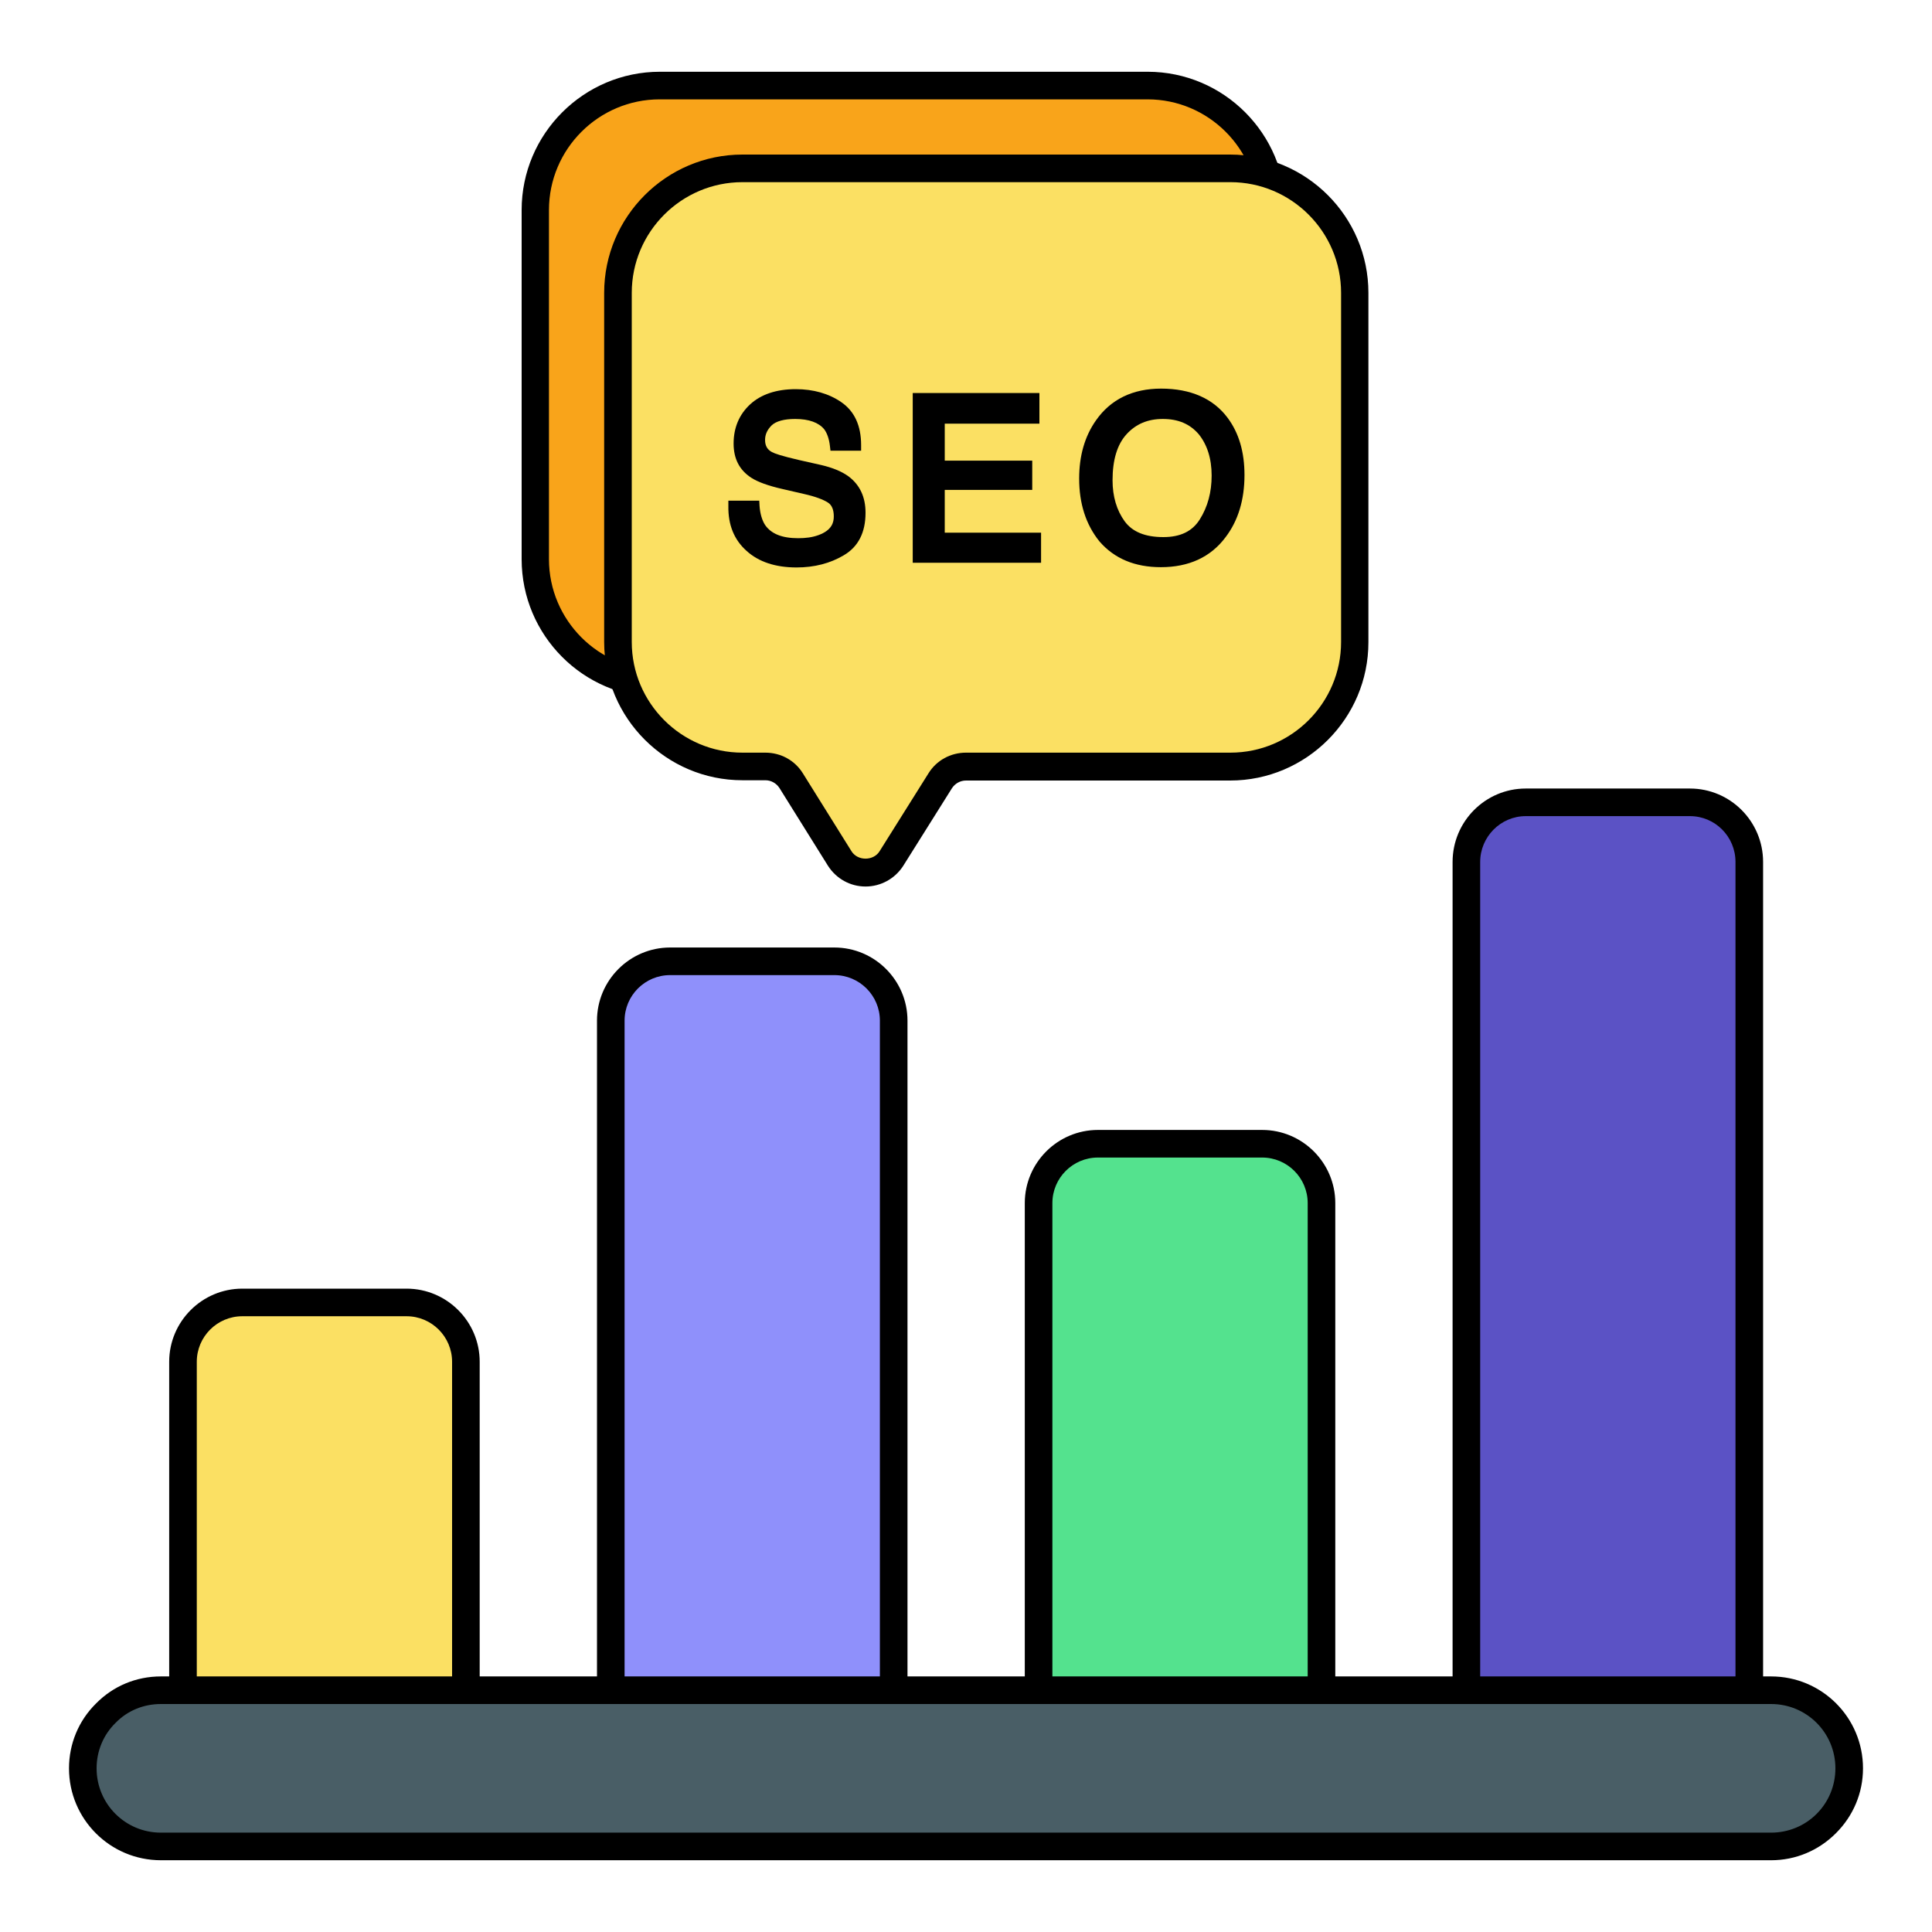 <svg xmlns="http://www.w3.org/2000/svg" xml:space="preserve" id="seo-chart" x="0" y="0" enable-background="new 0 0 70 70" version="1.1" viewBox="0 0 70 70">
  <path fill="#8f90fb" d="M32.38,36.98v25.14H22.13V36.98c0-1.19,0.96-2.15,2.15-2.15h5.95C31.41,34.82,32.38,35.78,32.38,36.98z"></path>
  <path d="M32.38,62.61H22.13c-0.28,0-0.5-0.22-0.5-0.5V36.98c0-1.46,1.19-2.65,2.65-2.65h5.95c1.46,0,2.65,1.19,2.65,2.65v25.14
				C32.88,62.39,32.66,62.61,32.38,62.61z M22.63,61.61h9.25V36.98c0-0.91-0.74-1.65-1.65-1.65h-5.95c-0.91,0-1.65,0.74-1.65,1.65
				V61.61z"></path>
  <path fill="#5b52c5" d="M63.38,31.23v30.89H53.13V31.23c0-1.19,0.96-2.16,2.15-2.16h5.95C62.41,29.06,63.38,30.03,63.38,31.23z"></path>
  <path d="M63.38,62.61H53.13c-0.28,0-0.5-0.22-0.5-0.5V31.23c0-1.47,1.19-2.66,2.65-2.66h5.95c1.46,0,2.65,1.19,2.65,2.66v30.89
				C63.88,62.39,63.66,62.61,63.38,62.61z M53.63,61.61h9.25V31.23c0-0.92-0.74-1.66-1.65-1.66h-5.95c-0.91,0-1.65,0.75-1.65,1.66
				V61.61z"></path>
  <g>
    <path fill="#54e28e" d="M47.88,43.59v18.52H37.63V43.59c0-1.19,0.96-2.15,2.15-2.15h5.95C46.91,41.44,47.88,42.4,47.88,43.59z"></path>
    <path d="M47.88,62.61H37.63c-0.28,0-0.5-0.22-0.5-0.5V43.59c0-1.46,1.19-2.65,2.65-2.65h5.95c1.46,0,2.65,1.19,2.65,2.65v18.52
				C48.38,62.39,48.16,62.61,47.88,62.61z M38.13,61.61h9.25V43.59c0-0.91-0.74-1.65-1.65-1.65h-5.95c-0.91,0-1.65,0.74-1.65,1.65
				V61.61z"></path>
  </g>
  <g>
    <path fill="#fbe063" d="M16.88,49.34v12.77H6.63V49.34c0-1.19,0.96-2.15,2.15-2.15h5.95C15.91,47.19,16.88,48.15,16.88,49.34z"></path>
    <path d="M16.88,62.61H6.63c-0.28,0-0.5-0.22-0.5-0.5V49.34c0-1.46,1.19-2.65,2.65-2.65h5.95c1.46,0,2.65,1.19,2.65,2.65v12.77
				C17.38,62.39,17.16,62.61,16.88,62.61z M7.13,61.61h9.25V49.34c0-0.91-0.74-1.65-1.65-1.65H8.78c-0.91,0-1.65,0.74-1.65,1.65
				V61.61z"></path>
  </g>
  <g>
    <path fill="#495e66" d="M67,64.07c0,0.78-0.32,1.49-0.83,2s-1.22,0.83-2,0.83H5.83C4.27,66.9,3,65.63,3,64.07
			c0-0.78,0.32-1.49,0.83-2c0.51-0.52,1.22-0.83,2-0.83h58.34C65.73,61.24,67,62.5,67,64.07z"></path>
    <path d="M64.17,67.4H5.83c-1.84,0-3.33-1.49-3.33-3.33c0-0.89,0.35-1.73,0.98-2.35c0.62-0.63,1.45-0.98,2.35-0.98h58.34
			c1.84,0,3.33,1.49,3.33,3.33c0,0.89-0.35,1.72-0.98,2.35S65.06,67.4,64.17,67.4z M5.83,61.74c-0.63,0-1.21,0.24-1.64,0.68
			c-0.45,0.44-0.69,1.03-0.69,1.65c0,1.29,1.04,2.33,2.33,2.33h58.34c0.62,0,1.21-0.24,1.65-0.68s0.68-1.03,0.68-1.65
			c0-1.29-1.04-2.33-2.33-2.33H5.83z"></path>
  </g>
  <g>
    <path fill="#f9a41a" d="M23.9,24.77h0.83c0.38,0,0.73,0.19,0.94,0.52l0.18,0.29h5.03l0.19-0.29c0.2-0.32,0.56-0.52,0.94-0.52h9.58
					c2.49,0,4.51-2.02,4.51-4.51V7.61c0-2.49-2.02-4.51-4.51-4.51H23.9c-2.5,0-4.51,2.02-4.51,4.51v12.65
					C19.39,22.75,21.41,24.77,23.9,24.77z"></path>
    <path d="M30.88,26.08h-5.03c-0.17,0-0.33-0.09-0.42-0.24l-0.18-0.29c-0.11-0.18-0.3-0.28-0.51-0.28H23.9c-2.76,0-5-2.25-5-5.01
					V7.61c0-2.76,2.25-5.01,5.01-5.01h17.67c2.76,0,5,2.25,5,5v12.66c0,2.76-2.25,5.01-5,5.01H32c-0.21,0-0.4,0.1-0.51,0.28
					l-0.19,0.3C31.21,25.99,31.05,26.08,30.88,26.08z M26.12,25.08h4.48l0.04-0.06c0.29-0.47,0.8-0.75,1.36-0.75h9.58
					c2.21,0,4-1.8,4-4.01V7.6c0-2.21-1.8-4-4-4H23.9c-2.21,0-4.01,1.8-4.01,4.01v12.65c0,2.21,1.8,4.01,4,4.01h0.83
					c0.56,0,1.07,0.28,1.36,0.75L26.12,25.08z"></path>
    <path fill="#fbe063" d="M49.08,10.61v12.66c0,2.49-2.02,4.51-4.51,4.51H35c-0.38,0-0.73,0.19-0.94,0.52l-1.77,2.82
					c-0.43,0.69-1.44,0.69-1.87,0l-1.76-2.82c-0.2-0.32-0.56-0.52-0.94-0.52H26.9c-2.49,0-4.51-2.02-4.51-4.51V10.61
					c0-2.5,2.02-4.51,4.51-4.51h17.67C47.07,6.1,49.08,8.12,49.08,10.61z"></path>
    <path d="M31.36,32.12c-0.55,0-1.06-0.28-1.36-0.75l-1.76-2.82c-0.11-0.17-0.3-0.28-0.51-0.28H26.9c-2.76,0-5.01-2.25-5.01-5.01
					V10.61c0-2.76,2.25-5.01,5.01-5.01h17.67c2.76,0,5.01,2.25,5.01,5.01v12.66c0,2.76-2.25,5.01-5.01,5.01H35
					c-0.21,0-0.4,0.11-0.51,0.28l-1.77,2.82C32.42,31.84,31.91,32.12,31.36,32.12z M26.9,6.6c-2.21,0-4.01,1.8-4.01,4.01v12.65
					c0,2.21,1.8,4.01,4.01,4.01h0.83c0.56,0,1.07,0.28,1.36,0.75l1.76,2.82c0.22,0.36,0.8,0.36,1.02,0l1.77-2.82
					c0.29-0.47,0.8-0.75,1.36-0.75h9.58c2.21,0,4.01-1.8,4.01-4.01V10.61c0-2.21-1.8-4.01-4.01-4.01H26.9z"></path>
    <g>
      <path d="M30.73,17.25c-0.24-0.17-0.55-0.3-0.97-0.4l-0.8-0.18c-0.65-0.15-0.9-0.24-0.99-0.29c-0.17-0.09-0.25-0.23-0.25-0.44
					c0-0.2,0.08-0.37,0.24-0.53c0.16-0.15,0.45-0.23,0.85-0.23c0.5,0,0.85,0.13,1.05,0.37c0.1,0.13,0.18,0.34,0.21,0.61l0.02,0.17
					h1.11v-0.2c0-0.71-0.24-1.23-0.72-1.56c-0.45-0.31-1.01-0.47-1.65-0.47c-0.7,0-1.26,0.19-1.65,0.55c-0.4,0.37-0.6,0.85-0.6,1.42
					c0,0.55,0.21,0.96,0.64,1.24c0.23,0.15,0.61,0.29,1.14,0.41l0.78,0.18c0.4,0.09,0.69,0.2,0.86,0.31
					c0.14,0.09,0.21,0.26,0.21,0.5c0,0.21-0.06,0.5-0.56,0.68c-0.22,0.08-0.46,0.11-0.73,0.11c-0.59,0-0.98-0.16-1.2-0.48
					c-0.11-0.17-0.18-0.41-0.2-0.69l-0.01-0.19h-1.12l0,0.2c-0.01,0.68,0.21,1.22,0.66,1.62c0.44,0.4,1.05,0.6,1.81,0.6
					c0.65,0,1.22-0.15,1.71-0.44c0.53-0.31,0.79-0.83,0.79-1.54C31.36,18,31.15,17.56,30.73,17.25z"></path>
      <polygon points="34.23 17.75 37.4 17.75 37.4 16.69 34.23 16.69 34.23 15.35 37.66 15.35 37.66 14.24 33.07 14.24 33.07 20.39 37.72 20.39 37.72 19.3 34.23 19.3"></polygon>
      <path d="M44.48,15.14c-0.52-0.7-1.34-1.06-2.41-1.06c-1.03,0-1.83,0.39-2.36,1.15c-0.41,0.58-0.61,1.29-0.61,2.11
					c0,0.9,0.24,1.66,0.73,2.27c0.54,0.63,1.29,0.94,2.23,0.94c1.01,0,1.8-0.36,2.34-1.08c0.46-0.6,0.69-1.36,0.69-2.26
					C45.09,16.38,44.89,15.69,44.48,15.14z M43.9,17.23c0,0.6-0.14,1.13-0.43,1.59c-0.27,0.43-0.7,0.64-1.32,0.64
					c-0.66,0-1.12-0.19-1.4-0.57c-0.29-0.4-0.44-0.9-0.44-1.49c0-0.74,0.17-1.3,0.51-1.67c0.34-0.37,0.77-0.55,1.31-0.55
					c0.56,0,0.98,0.18,1.3,0.55C43.73,16.1,43.9,16.6,43.9,17.23z"></path>
    </g>
  </g>
</svg>
